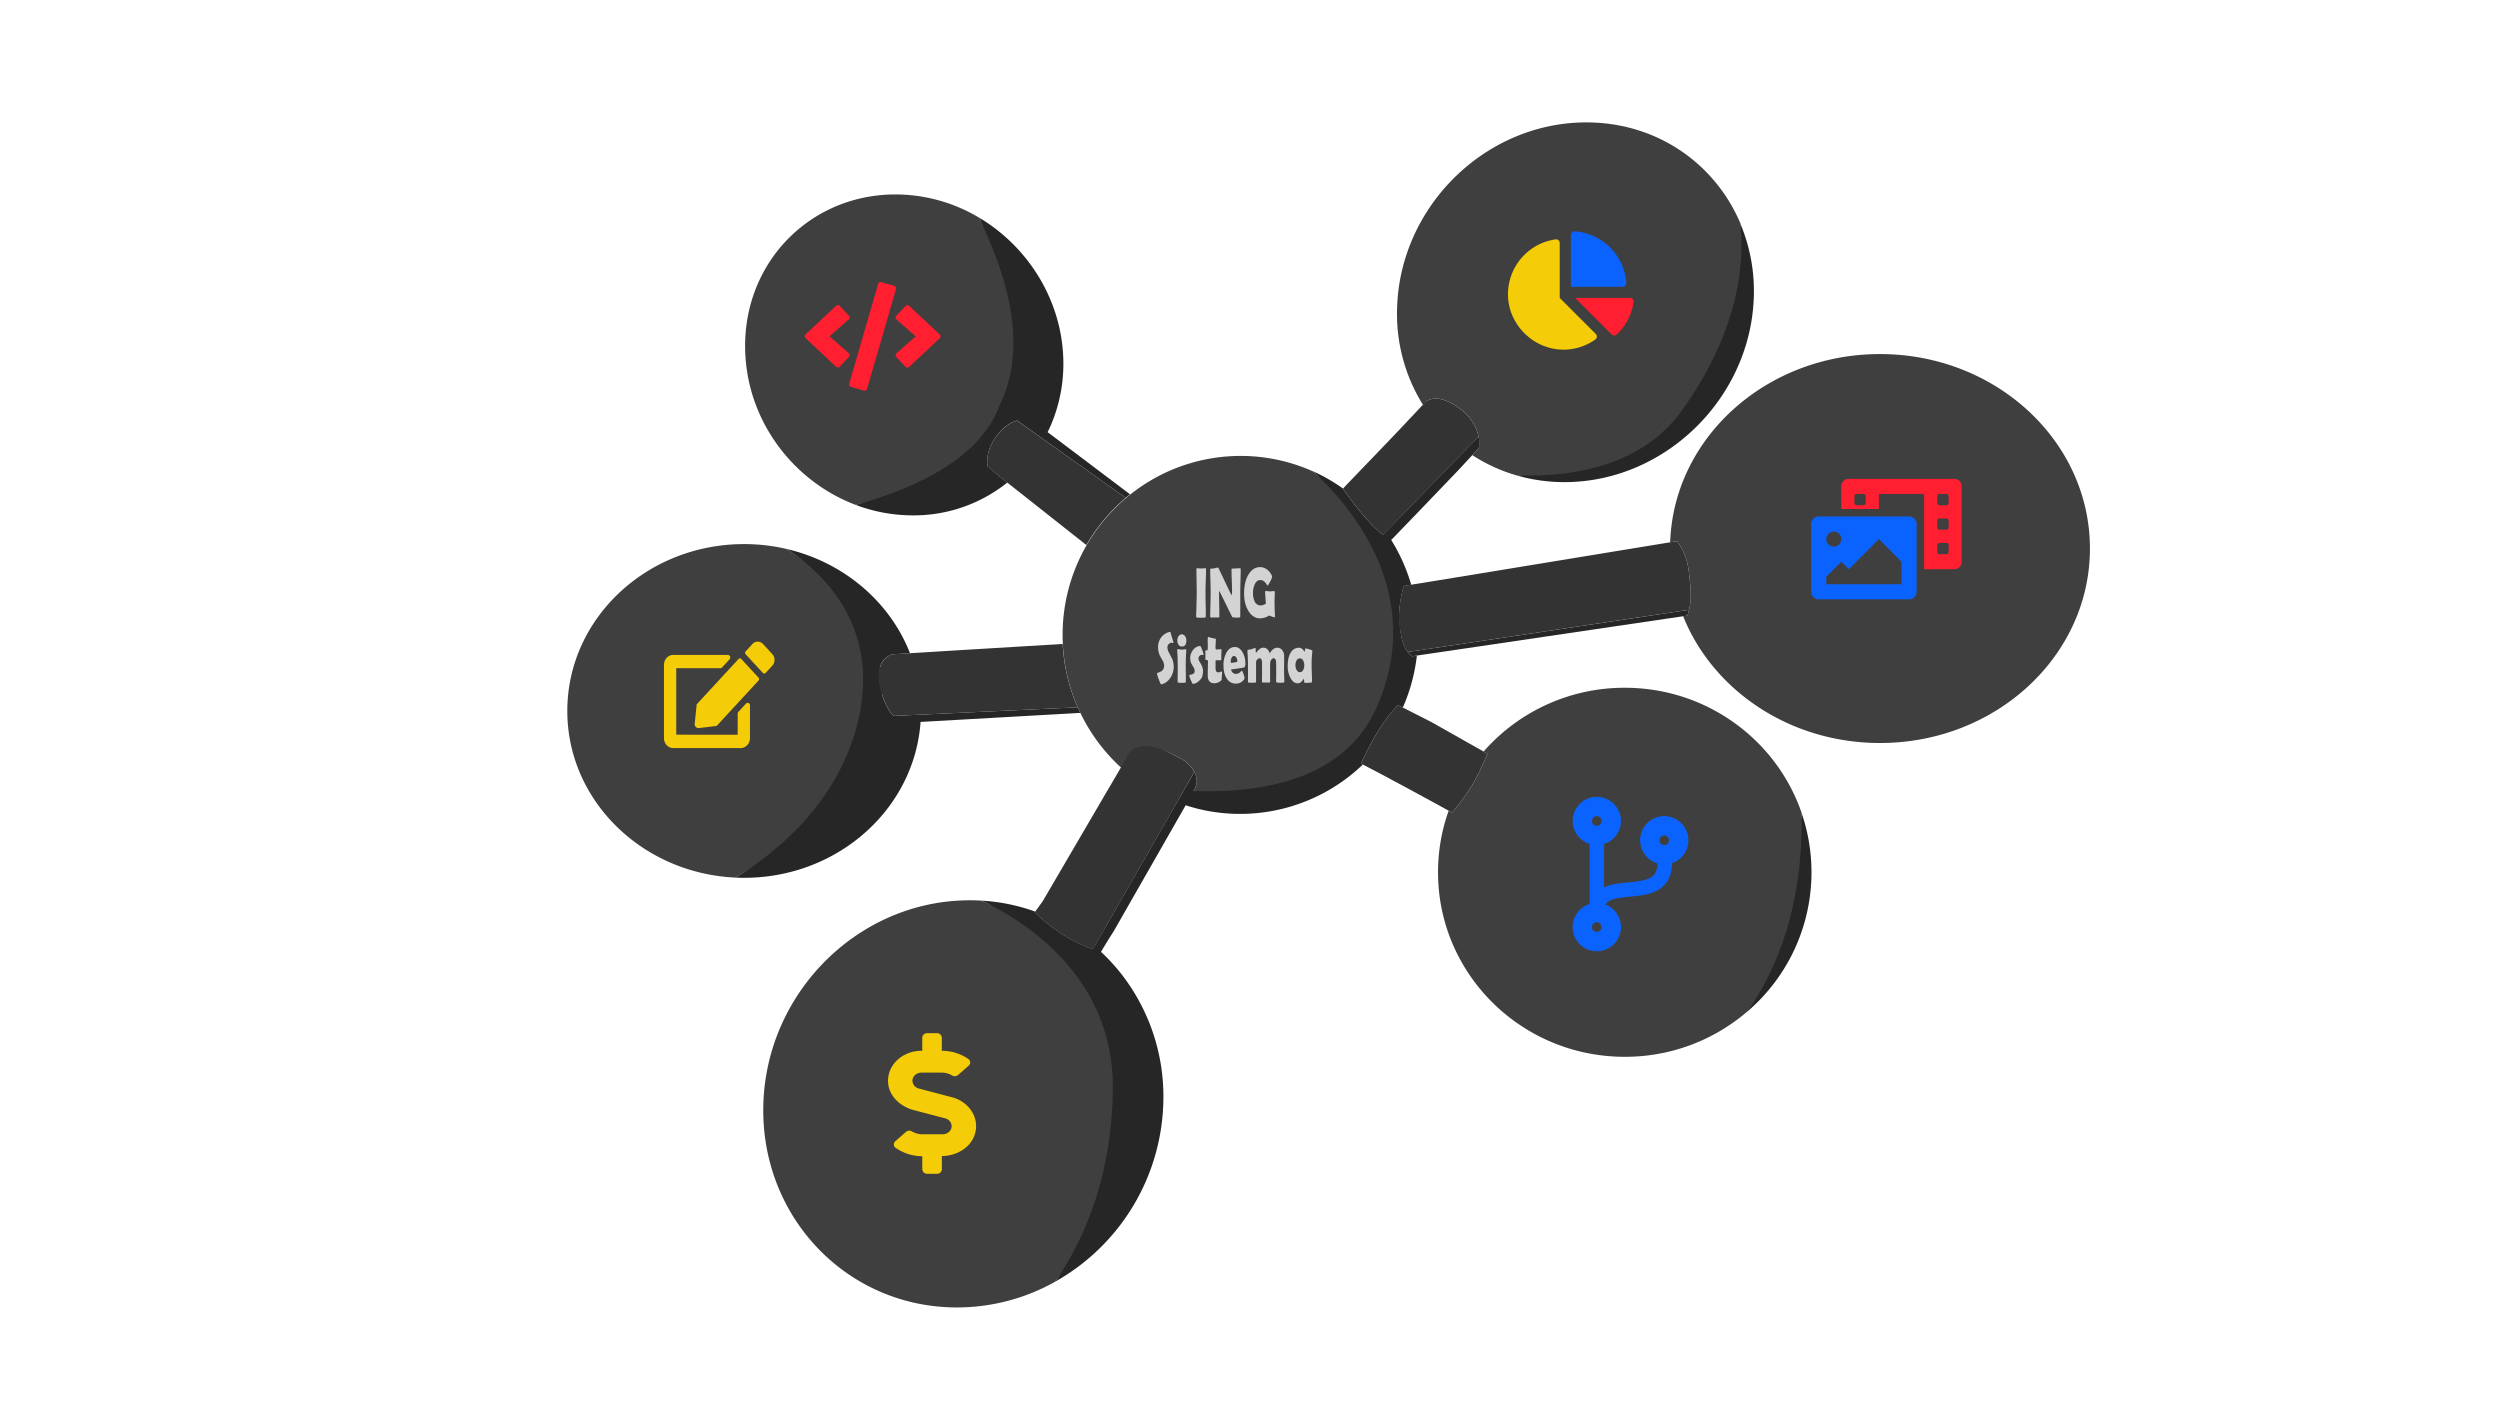 <svg id="Capa_1" data-name="Capa 1" xmlns="http://www.w3.org/2000/svg" viewBox="0 0 1920 1080"><defs><style>.cls-1{fill:#3f3f3f;}.cls-2{fill:#b7b7b7;}.cls-3{fill:#333;}.cls-4{fill:#262626;}.cls-5{fill:#ff1f30;}.cls-6{fill:#0b63ff;}.cls-7{fill:#f4cc08;}.cls-8{fill:none;}.cls-9{fill:#d3d3d3;}</style></defs><title>NodoSistema</title><path class="cls-1" d="M1605.07,421.28c0,82.48-72.18,149.35-161.23,149.35-66.52,0-123.61-37.29-148.24-90.53-1-2.08-1.9-4.22-2.76-6.36a4.47,4.47,0,0,1-.19-.46l3.26-.49c.51-1.56.91-3,1.25-4.45,2.23-9.18,1.33-16.14-.13-29.24-1.5-13.51-7.67-21.76-9.08-23.49l-5.26.86a1.55,1.55,0,0,1,0-.22c2.85-80.15,73.9-144.33,161.14-144.33C1532.89,271.92,1605.07,338.79,1605.07,421.28Z"/><path class="cls-1" d="M675.09,553c-13.68,65.63-78.82,101.84-110.23,121C493,670.75,435.7,614.71,435.7,546c0-70.77,60.79-128.14,135.78-128.14a143,143,0,0,1,32.65,3.74C629.84,438.23,689.87,482,675.09,553Z"/><path class="cls-1" d="M864.74,850.33c-.52,73.23-36.34,108.33-54.47,134.08a154.06,154.06,0,0,1-72.62,19.69c-85.17,1.51-153-67.67-151.44-154.31C587.8,763.37,658,692.56,742.69,691.44c3.78-.05,7.53,0,11.25.27,19.28,9.13,56.87,22.75,79.47,53.62.65.9,13.37,14.07,14,15C862.48,781.87,865,816.08,864.74,850.33Z"/><path class="cls-1" d="M1289.05,328.53c-29.77,41.75-86.49,40.49-124.32,36.57A126.47,126.47,0,0,1,1131,349.71a1.31,1.31,0,0,1-.27-.19l5-5.46a18.41,18.41,0,0,0,.22-3.81c0-.2,0-.4,0-.61s0-.42,0-.64a5.36,5.36,0,0,0,0-.55,26.63,26.63,0,0,0-.46-3.19c0-.25-.1-.51-.17-.76s-.12-.51-.18-.78c-.14-.53-.28-1.05-.46-1.6-.07-.22-.14-.42-.21-.62a1.46,1.46,0,0,0-.12-.33,7.73,7.73,0,0,0-.3-.84c-.17-.46-.36-.94-.58-1.41s-.44-.95-.68-1.45a.45.45,0,0,0-.06-.12c-.17-.35-.36-.72-.58-1.1s-.44-.8-.68-1.19c-.32-.54-.68-1.08-1-1.63l-.51-.71q-.54-.77-1.17-1.53c-.26-.32-.53-.64-.82-1-.1-.12-.2-.26-.32-.38s-.42-.47-.65-.71l-.33-.36c-.39-.42-.82-.83-1.24-1.23s-.89-.84-1.36-1.26c0,0,0-.05-.09-.07-.49-.44-1-.88-1.57-1.32-.29-.24-.6-.48-.89-.7s-.61-.46-.93-.69c-13.66-9.95-21.44-7.56-24.63-5.54l-3,3.16a1.64,1.64,0,0,0-.14-.22,131.85,131.85,0,0,1-19.84-74.63c2.36-77.68,67.55-141.9,144.72-142.24,54.45-.24,99.27,31.43,118.8,77.26,1.57,13.25,10.17,29.42,4.15,56.23C1334.14,256.07,1312.36,295.84,1289.05,328.53Z"/><path class="cls-1" d="M791.08,302.36c-.22.61-20.76,13.07-21,13.67-.15.39-13.84,34.94-14,35.33-16.8,41.77-60.59,26-99,36.36C609.65,369.8,574.17,324,572.32,270.13c-2.42-70.13,53-124.29,121.93-120.62a125.8,125.8,0,0,1,57.91,17.77C762.6,191.09,810.73,248.88,791.08,302.36Z"/><path class="cls-1" d="M1341.9,776.88a143.83,143.83,0,0,1-94.09,34.75c-79.21,0-143.41-63.44-143.41-141.71a140.19,140.19,0,0,1,7.8-46.23c.12-.36.26-.72.39-1.07l2.82,1.35s11.66-14.25,16.8-23.67c5-9.17,9.63-20.08,10.19-21.4l-3-1.72a.58.58,0,0,1,.1-.12c.44-.51.88-1,1.34-1.49a143.73,143.73,0,0,1,107-47.37c62.85,0,116.24,39.94,135.61,95.52.5,14,7,31.18,3.29,53.95-2.26,13.87-12.48,38.73-16,54.33C1366.87,749.07,1358.26,759,1341.9,776.88Z"/><path class="cls-1" d="M1067.56,535.51c-1,2.6-5.34,7.37-6.49,10-6.62,15.09-14.15,29.8-25.5,39-26.34,21.33-67.38,29.61-103.5,30-4.8,0-10.75-6.79-15.5-7,.1-.14.18-.29.29-.43a12.77,12.77,0,0,0,2.22-7.25c0-.27,0-.54,0-.81s-.06-.61-.11-.92a9.62,9.62,0,0,0-.22-1.17,1,1,0,0,0-.07-.29,7.86,7.86,0,0,0-.27-1,2.22,2.22,0,0,0-.1-.31.26.26,0,0,1,0-.08,5.39,5.39,0,0,0-.27-.73.47.47,0,0,0-.06-.15,3.11,3.11,0,0,0-.22-.53s0,0,0,0l-.49-1a.4.4,0,0,1-.07-.13c-.26-.45-.51-.89-.78-1.33s-.46-.71-.72-1.07a2.17,2.17,0,0,0-.22-.34,1.43,1.43,0,0,0-.15-.18c-.25-.34-.51-.68-.78-1-.59-.71-1.22-1.39-1.88-2l-.8-.74,0,0c-.26-.22-.51-.44-.78-.65s-.56-.46-.84-.66-.52-.41-.79-.59l0,0-.85-.56c-.28-.19-.59-.37-.88-.54s-.58-.33-.88-.48l-.85-.42c-.29-.14-.58-.26-.86-.38-23.36-13.52-29.17-3-32.9.85l-3.5,3-7.82,3.86a138.24,138.24,0,0,1-28.15-36h0q-1.56-2.88-3-5.84-1-2.12-2-4.28a3,3,0,0,1-.17-.41.42.42,0,0,0-.07-.13c-.34-.75-.66-1.53-1-2.29s-.73-1.78-1.09-2.68l-.05-.16a.72.72,0,0,1-.09-.2c-.35-.9-.69-1.82-1-2.73s-.7-2-1-2.92c-.19-.56-.38-1.11-.55-1.67l-.45-1.42q-.93-2.91-1.68-5.87c-.43-1.58-.82-3.19-1.16-4.81-.19-.73-.34-1.46-.49-2.19a10.18,10.18,0,0,1-.2-1c-.14-.63-.26-1.25-.38-1.88l-.3-1.73c-.14-.75-.26-1.51-.38-2.26a3.62,3.62,0,0,1-.06-.46v0c-.17-1.11-.33-2.21-.46-3.31-.1-.7-.19-1.41-.24-2.11s-.15-1.32-.22-2c-.22-2.12-.37-4.28-.48-6.43-.11-2.31-.17-4.64-.17-7a137.6,137.6,0,0,1,27.7-83c.51-.68,1-1.35,1.56-2s1.19-1.51,1.8-2.25l.36-.45c.64-.78,1.27-1.54,1.93-2.29s1.4-1.61,2.13-2.41q3.22-3.58,6.72-7,1.94-1.85,4-3.63c.82-.73,1.65-1.44,2.48-2.15,1.07-.92,2.15-1.82,3.26-2.7a135.11,135.11,0,0,1,15.61-10.76v0A136,136,0,0,1,1008.33,362c14.74,12.56,34.62,28.55,48.24,55.06,1.57,3.07,3.09,7.76,4.5,11C1073.79,457.21,1082.82,495.05,1067.56,535.51Z"/><path class="cls-2" d="M695.18,501.89l-9.91.62a12.39,12.39,0,0,1,2.46-.62Z"/><path class="cls-2" d="M707,554.44a.17.17,0,0,1,0,.07h-1.11Z"/><path class="cls-2" d="M795.83,700.42l-.46.79-.71-.74.27-.38C795.23,700.18,795.52,700.3,795.83,700.42Z"/><polygon class="cls-2" points="804.62 331.89 804.6 331.9 804.04 331.48 804.62 331.89"/><path class="cls-2" d="M1079.84,498.94a16.15,16.15,0,0,1-1-1.93A17.71,17.71,0,0,0,1079.84,498.94Z"/><path class="cls-3" d="M917.13,592.7c-.26-.45-.51-.89-.78-1.33s-.46-.71-.72-1.07a6.15,6.15,0,0,0-.37-.52c-.25-.34-.51-.68-.78-1-.59-.71-1.22-1.39-1.88-2l-.8-.74,0,0c-.26-.22-.51-.44-.78-.65s-.56-.46-.84-.66-.52-.41-.79-.59l0,0-.85-.56c-.28-.19-.59-.37-.88-.54s-.58-.33-.88-.48l-.85-.42c-.29-.14-.58-.26-.86-.38-23.36-13.52-33.35-8.35-37.09-4.46a9.45,9.45,0,0,0-1.95,2.77l-1.71,3.48-3.47,5.92-6.38,10.91-3,5.09-50.69,86.71-2.31,3.19-3.48,4.82-.27.38.71.74c3.55,3.6,20,19.44,43.89,27.82l13.87-24.23,46.6-81.45L909,607.19l8.22-14.36A.4.4,0,0,1,917.13,592.7Z"/><path class="cls-3" d="M827.48,542.81a.42.42,0,0,0-.07-.13c-.34-.75-.66-1.53-1-2.29s-.75-1.78-1.09-2.68l-.05-.16a.72.72,0,0,1-.09-.2c-.35-.9-.69-1.82-1-2.73s-.7-2-1-2.92c-.19-.56-.38-1.11-.55-1.67l-.45-1.42q-.93-2.91-1.68-5.87c-.43-1.58-.82-3.19-1.16-4.81-.19-.73-.34-1.46-.49-2.19a10.18,10.18,0,0,1-.2-1c-.14-.63-.26-1.25-.38-1.88l-.3-1.73c-.14-.75-.26-1.51-.38-2.26a3.62,3.62,0,0,1-.06-.46v0c-.17-1.11-.33-2.21-.46-3.31-.1-.7-.19-1.41-.24-2.11s-.15-1.32-.22-2c-.22-2.12-.37-4.28-.48-6.43L739,499.21l-40.08,2.46-3.7.22-9.91.62h0c-4.5,1.54-13.26,6.89-9.41,24.84,2.55,11.87,6.78,18.66,10.37,22.47l51.8-2.41,89.63-4.19A3,3,0,0,1,827.48,542.81Z"/><polyline class="cls-2" points="705.84 554.51 706.96 554.44 716.48 553.9"/><path class="cls-3" d="M808.85,342.71l55.75,39.62c-.83.71-1.66,1.42-2.48,2.15q-2,1.78-4,3.63-3.49,3.38-6.72,7c-.73.8-1.43,1.6-2.13,2.41s-1.29,1.51-1.93,2.29l-.36.45c-.61.74-1.22,1.49-1.8,2.25s-1.05,1.34-1.56,2a138.43,138.43,0,0,0-9.3,14.06l-53.31-42.08-4.83-3.82-2.58-2-6.42-5.06-8.69-7.3s-2.92-12.49,9-26.06c4.77-5.47,9.59-8.05,13.65-9.17l1.12.81Z"/><path class="cls-3" d="M1135.3,334.5c0-.25-.12-.51-.18-.78-.14-.53-.28-1.05-.46-1.6-.07-.22-.14-.42-.21-.62a1.46,1.46,0,0,0-.12-.33,7.73,7.73,0,0,0-.3-.84c-.17-.46-.36-.94-.58-1.41s-.44-.95-.68-1.45a.45.45,0,0,0-.06-.12c-.17-.35-.36-.72-.58-1.1s-.44-.8-.68-1.19c-.32-.54-.68-1.08-1-1.63l-.51-.71q-.54-.77-1.17-1.53c-.26-.32-.53-.64-.82-1-.1-.12-.2-.26-.32-.38s-.42-.47-.65-.71l-.33-.36c-.39-.42-.82-.83-1.24-1.23s-.89-.84-1.36-1.26c0,0,0-.05-.09-.07-.51-.44-1-.88-1.57-1.32-.29-.24-.6-.48-.89-.7s-.61-.46-.93-.69c-13.66-9.95-21.44-7.56-24.63-5.54a7.14,7.14,0,0,0-1.71,1.39l-1.46,1.55-18.5,19.64,18.64-19.42-18.64,19.42L1060,345.43h0v0L1035.4,371l-4,4.21c.27.19.52.37.78.58l-.29.39a2.26,2.26,0,0,1,.15.22l.2.29,1.31,1.83c.09.12.19.24.27.37l1.14,1.55c.14.18.29.37.42.57,1.77,2.36,4.08,5.42,6.71,8.71.74.92,1.51,1.87,2.29,2.82l1.8,2.15.91,1.07,1,1.11,1.83,2.08c.12.14.24.27.35.41.46.49.9,1,1.36,1.48s1.14,1.22,1.73,1.83,1,1,1.45,1.49c1.63,1.65,3.25,3.19,4.85,4.55l1.14,1c.46.37.9.73,1.35,1.07l17.44-17.92,29.53-30.38,3.29-3.4,23.13-23.78C1135.42,335,1135.37,334.75,1135.3,334.5Z"/><polygon class="cls-2" points="1120.55 360.52 1117.4 363.95 1117.31 363.88 1120.55 360.52"/><path class="cls-3" d="M1297.16,468.34c-26.79,4-132.7,19.91-186.64,28-14.29,2.14-24.91,3.72-29.48,4.38h0c-.18-.22-.35-.45-.52-.68a3.3,3.3,0,0,1-.26-.39c-.15-.21-.29-.43-.42-.65a16.15,16.15,0,0,1-1-1.93l-.31-.66a27.5,27.5,0,0,1-1.34-3.7c-.15-.45-.27-.9-.41-1.38s-.25-1-.37-1.53-.19-.79-.27-1.2-.12-.63-.19-1c-.14-.64-.25-1.32-.37-2s-.26-1.57-.39-2.41q-.11-.71-.21-1.44c-.08-.59-.15-1.22-.23-1.85-1.52-12,2.32-26.7,3.22-29.9l5.75-.94,6.33-1,46.56-7.61L1273.4,418l9.29-1.52,5.26-.86c1.41,1.73,7.58,10,9.08,23.49C1298.49,452.2,1299.39,459.16,1297.16,468.34Z"/><path class="cls-3" d="M1142.4,578.9c-.56,1.32-5.18,12.23-10.19,21.4-5.14,9.42-16.8,23.67-16.8,23.67l-2.82-1.35-.13-.07-13.07-7.16c-11.66-6.37-24.07-13.09-35.39-19.11-2.37-1.28-4.7-2.52-7-3.7-3.63-1.92-7.11-3.75-10.35-5.42-.49-.25-1-.51-1.46-.74,2.12-4.76,14.39-31.3,28.48-44.9l3.67,1.85,9.09,4.62.8.41,12,6.11L1121.37,567l18,10.18Z"/><path class="cls-4" d="M812.72,338l-3-2.24-5.15-3.87-.56-.42.58.41a114,114,0,0,0,4.87-11.41,119.76,119.76,0,0,0,7.18-43.89c-1-45.64-26.78-86.83-64.51-109.31,10.44,23.81,39.08,81.77,19.42,135.25-.22.61-4.2,9.55-4.43,10.14-.16.39-.31.79-.46,1.18-16.8,41.76-71.2,63.47-109.61,73.87a124.59,124.59,0,0,0,44.06,8.1,114.87,114.87,0,0,0,72.3-25.05,1.57,1.57,0,0,1,.21-.17l-6.42-5.06-8.69-7.3s-2.92-12.49,9-26.06c4.77-5.47,9.59-8.05,13.65-9.17l1.12.81,26.58,18.89,55.75,39.62c1.07-.92,2.15-1.82,3.26-2.7Z"/><path class="cls-4" d="M698.88,501.67c-15.42-39.49-50.88-69.84-94.75-80.05,25.71,16.61,70.62,56.67,55.84,127.66-13.68,65.63-63.7,105.57-95.11,124.73,2.19.1,4.39.15,6.62.15,63,0,116-40.53,131.33-95.5A123.06,123.06,0,0,0,707,554.51h-1.11l1.12-.07,9.52-.54,21.44-1.21,91.7-5.19q-1-2.12-2-4.28L738,547.41l-51.8,2.41c-3.59-3.81-7.82-10.6-10.37-22.47-3.85-18,4.91-23.3,9.41-24.84h0l9.91-.62"/><path class="cls-4" d="M1391.22,669.92a140.66,140.66,0,0,1-49.32,107c39.21-55.4,42.69-120.61,41.52-153.16A140,140,0,0,1,1391.22,669.92Z"/><path class="cls-4" d="M1346.74,232.11c-4.48,74.86-67.53,136.22-141.65,138.12a132.3,132.3,0,0,1-40.36-5.13c47,1.51,97.64-8.69,127.41-50.44,45.21-63.41,47.5-116,44.26-143.36A133.71,133.71,0,0,1,1346.74,232.11Z"/><path class="cls-4" d="M1136,340.25c0-.2,0-.4,0-.61s0-.42,0-.64a5.36,5.36,0,0,0,0-.55,26.63,26.63,0,0,0-.46-3.19L1112.34,359l-3.29,3.4-29.53,30.38-17.44,17.92c-.45-.34-.89-.7-1.35-1.07l-1.14-1c-1.6-1.36-3.22-2.9-4.85-4.55-.48-.49-1-1-1.45-1.49s-1.17-1.22-1.73-1.83-.9-1-1.36-1.48c-.11-.14-.23-.27-.35-.41l-1.83-2.08-1-1.11-.91-1.07-1.8-2.15c-.8-1-1.56-1.9-2.29-2.82-2.63-3.29-4.94-6.35-6.71-8.71-.13-.2-.28-.39-.42-.57l-1.14-1.55c-.08-.13-.18-.25-.27-.37l-1.31-1.83-.2-.29a2.26,2.26,0,0,0-.15-.22l.29-.39c-.26-.21-.51-.39-.78-.58a136.44,136.44,0,0,0-23-13.24c12.41,11.34,31.33,31.31,44.95,57.82,1.57,3.08,3.09,6.23,4.49,9.47,12.73,29.2,18.2,65.21,2.94,105.67q-1.47,3.9-3.19,7.84a94.84,94.84,0,0,1-27.39,36.14c-26.34,21.33-63.09,28.44-99.2,28.83-4.81,0-9.61,0-14.36-.18.1-.14.18-.29.29-.43a12.77,12.77,0,0,0,2.22-7.25c0-.27,0-.54,0-.81s-.06-.61-.11-.92a9.62,9.62,0,0,0-.22-1.17,1,1,0,0,0-.07-.29,7.86,7.86,0,0,0-.27-1,2.22,2.22,0,0,0-.1-.31.26.26,0,0,1,0-.08,5.39,5.39,0,0,0-.27-.73.47.47,0,0,0-.06-.15,3.11,3.11,0,0,0-.22-.53s0,0,0,0l-.49-1L909,607.19l-9.25,16.16-46.6,81.45L839.26,729c-23.85-8.38-40.34-24.22-43.89-27.82l-.71-.74.27-.38a146.89,146.89,0,0,0-41-8.38c19.28,9.13,50.65,27.53,73.25,58.4.65.9,1.31,1.8,1.94,2.73,15.07,21.54,25.79,48.95,25.54,83.2-.53,73.23-26.27,122.62-44.4,148.37A162.75,162.75,0,0,0,893.47,845a153,153,0,0,0-31.93-96.54,149.76,149.76,0,0,0-15.49-17,5,5,0,0,0-.48-.44c4.11-6.93,7.3-12,9.69-15.7L860,707l.53-.92,45.84-80.24,4.23-7.4a130.1,130.1,0,0,0,15.12,4,136.16,136.16,0,0,0,120.31-34.66.75.75,0,0,0,.14-.12l.49-.46c-.49-.25-1-.51-1.46-.74,2.12-4.76,14.39-31.3,28.48-44.9l3.67,1.85c.15-.33.3-.67.44-1s.22-.5.32-.73a137.78,137.78,0,0,0,9.67-35.12c.12-.78.21-1.58.31-2.37a5,5,0,0,0,.07-.65l-3.62.53c-.37-.26-.71-.53-1-.82,0,0,0,0,0,0-.27-.22-.53-.46-.78-.7a15.65,15.65,0,0,1-1.65-1.8h0c-.18-.22-.35-.45-.52-.68a3.3,3.3,0,0,1-.26-.39c-.15-.21-.29-.43-.42-.65a16.15,16.15,0,0,1-1-1.93l-.31-.66a27.5,27.5,0,0,1-1.34-3.7c-.15-.45-.27-.9-.41-1.38s-.25-1-.37-1.53-.19-.79-.27-1.2-.12-.63-.19-1c-.14-.64-.25-1.32-.37-2s-.26-1.57-.39-2.41q-.11-.71-.21-1.44c-.08-.59-.15-1.22-.23-1.85-1.52-12,2.32-26.7,3.22-29.9l5.75-.94a3.51,3.51,0,0,0-.13-.49,136.85,136.85,0,0,0-15.18-33.88,1.34,1.34,0,0,0-.18-.28c.12,0,.22.08.34.12l7.77-8.07,9.91-10.26L1116.28,365l1-1.07,3.24-3.36h0l.07-.09,10.1-10.91,5-5.46A18.41,18.41,0,0,0,1136,340.25Z"/><path class="cls-4" d="M1297.16,468.34c-.34,1.41-.74,2.89-1.25,4.45l-3.26.49-11.19,1.65-172.87,25.54-12.44,1.83-8,1.19-3.62.53c-.37-.26-.71-.53-1-.82,0,0,0,0,0,0-.27-.22-.53-.46-.78-.7a15.65,15.65,0,0,1-1.65-1.8c4.57-.66,15.19-2.24,29.48-4.38C1164.46,488.25,1270.37,472.36,1297.16,468.34Z"/><path class="cls-5" d="M1251.77,228.79h-42.1l28,28a2.85,2.85,0,0,0,3.94.13,42.49,42.49,0,0,0,13-25,2.83,2.83,0,0,0-2.85-3.16Z"/><path class="cls-6" d="M1249,217.29a42.69,42.69,0,0,0-39.59-39.6,2.86,2.86,0,0,0-3,2.88v39.7h39.7a2.85,2.85,0,0,0,2.87-3Z"/><path class="cls-7" d="M1197.87,228.79V186.68a2.85,2.85,0,0,0-3.16-2.85,42.56,42.56,0,0,0-36.56,43.6c.78,22.74,20.35,41.38,43.1,41.1a42.34,42.34,0,0,0,24-7.82,2.82,2.82,0,0,0,.28-4.27Z"/><path class="cls-6" d="M1466.18,396.67h-69.41a5.78,5.78,0,0,0-5.78,5.78v52.06a5.78,5.78,0,0,0,5.78,5.78h69.41a5.78,5.78,0,0,0,5.78-5.78V402.45A5.78,5.78,0,0,0,1466.18,396.67Zm-57.84,11.57a5.78,5.78,0,1,1-5.78,5.78A5.78,5.78,0,0,1,1408.34,408.24Zm52.05,40.48h-57.83v-5.78l11.56-11.57,5.79,5.79L1443,414l17.35,17.35Z"/><rect class="cls-8" x="1487.87" y="416.91" width="8.68" height="8.68" rx="1.63"/><rect class="cls-8" x="1424.24" y="379.32" width="8.68" height="8.68" rx="1.63"/><rect class="cls-8" x="1487.87" y="398.12" width="8.68" height="8.68" rx="1.63"/><rect class="cls-8" x="1487.87" y="379.32" width="8.68" height="8.68" rx="1.63"/><path class="cls-5" d="M1500.88,367.75h-81a5.78,5.78,0,0,0-5.79,5.78v17.36H1443V379.32h34.7v57.84h23.14a5.78,5.78,0,0,0,5.78-5.79V373.53A5.78,5.78,0,0,0,1500.88,367.75Zm-68,18.62a1.62,1.62,0,0,1-1.63,1.62h-5.42a1.62,1.62,0,0,1-1.63-1.62v-5.43a1.63,1.63,0,0,1,1.63-1.62h5.42a1.63,1.63,0,0,1,1.63,1.62ZM1496.54,424a1.63,1.63,0,0,1-1.62,1.63h-5.43a1.62,1.62,0,0,1-1.62-1.63v-5.42a1.62,1.62,0,0,1,1.62-1.63h5.43a1.63,1.63,0,0,1,1.62,1.63Zm0-18.8a1.63,1.63,0,0,1-1.62,1.63h-5.43a1.62,1.62,0,0,1-1.62-1.63v-5.42a1.61,1.61,0,0,1,1.62-1.62h5.43a1.62,1.62,0,0,1,1.62,1.62Zm0-18.79a1.62,1.62,0,0,1-1.62,1.62h-5.43a1.61,1.61,0,0,1-1.62-1.62v-5.43a1.62,1.62,0,0,1,1.62-1.62h5.43a1.63,1.63,0,0,1,1.62,1.62Z"/><path class="cls-5" d="M663.48,300l-9.94-2.89a2,2,0,0,1-1.34-2.43L674.45,218a2,2,0,0,1,2.43-1.33l9.94,2.88a2,2,0,0,1,1.34,2.43l-22.25,76.64A2,2,0,0,1,663.48,300ZM644.9,281.66,652,274.1a2,2,0,0,0-.13-2.81l-14.77-13,14.77-13a1.94,1.94,0,0,0,.13-2.8l-7.09-7.57a2,2,0,0,0-2.77-.08l-23.49,22a1.94,1.94,0,0,0,0,2.85l23.49,22a1.94,1.94,0,0,0,2.77-.08Zm53.33.1,23.49-22a2,2,0,0,0,0-2.86l-23.49-22a2,2,0,0,0-2.77.08l-7.09,7.56a2,2,0,0,0,.13,2.8l14.77,13-14.77,13a2,2,0,0,0-.13,2.81l7.09,7.56a2,2,0,0,0,2.77.1Z"/><path class="cls-6" d="M1296.67,645.33A18.52,18.52,0,1,0,1273,663.11c-.14,3.72-1,6.59-2.55,8.54-3.56,4.44-11.41,5.18-19.72,6-6.52.6-13.28,1.25-18.81,3.91V648.18a18.52,18.52,0,1,0-11.11,0v46.13a18.55,18.55,0,1,0,12.22.41,8.12,8.12,0,0,1,3.45-3.1c3.75-1.9,9.35-2.41,15.29-3,9.77-.9,20.83-1.95,27.36-10,3.24-4,4.88-9.21,5-15.71a18.6,18.6,0,0,0,12.59-17.57Zm-70.36-18.51a3.71,3.71,0,1,1-3.7,3.7A3.72,3.72,0,0,1,1226.31,626.82Zm0,88.87A3.71,3.71,0,1,1,1230,712,3.72,3.72,0,0,1,1226.31,715.69Zm51.84-74.06a3.71,3.71,0,1,1-3.7,3.7A3.72,3.72,0,0,1,1278.15,641.63Z"/><path class="cls-7" d="M569.28,506.05l13.3,14.4a1.65,1.65,0,0,1,0,2.2l-32.19,34.87-13.68,1.65a3,3,0,0,1-3.17-3.43l1.52-14.82,32.19-34.87a1.35,1.35,0,0,1,2,0Zm23.88-3.66L586,494.6a5.46,5.46,0,0,0-8.14,0l-5.21,5.65a1.66,1.66,0,0,0,0,2.21l13.29,14.4a1.37,1.37,0,0,0,2,0l5.22-5.65A6.63,6.63,0,0,0,593.16,502.39ZM566.54,548v16.25H519.37V513.2h33.88a1.75,1.75,0,0,0,1.25-.56l5.9-6.38a2,2,0,0,0-1.26-3.28H517c-3.91,0-7.08,3.44-7.08,7.67v56.2c0,4.23,3.17,7.66,7.08,7.66H568.9c3.91,0,7.08-3.43,7.08-7.66v-25.2a1.76,1.76,0,0,0-3-1.35l-5.89,6.38A2,2,0,0,0,566.54,548Z"/><path class="cls-7" d="M731.12,842.69,705.76,836a6.36,6.36,0,0,1-5-6c0-3.44,3.1-6.22,6.93-6.22h15.57a15.55,15.55,0,0,1,8,2.21,4,4,0,0,0,4.58-.42l8.17-7.16a3.21,3.21,0,0,0-.43-5.17A35.62,35.62,0,0,0,723.32,807V796.87a3.59,3.59,0,0,0-3.75-3.37h-7.52a3.6,3.6,0,0,0-3.76,3.37V807h-.58c-15,0-27,11.53-25.6,25.21,1,9.71,9.25,17.62,19.68,20.36l24.07,6.32a6.4,6.4,0,0,1,5,6c0,3.43-3.1,6.22-6.93,6.22H708.34a15.47,15.47,0,0,1-8-2.22,4,4,0,0,0-4.58.42l-8.17,7.17a3.2,3.2,0,0,0,.42,5.16,35.67,35.67,0,0,0,20.31,6.33v10.12a3.6,3.6,0,0,0,3.76,3.37h7.52a3.59,3.59,0,0,0,3.75-3.37V887.89c10.95-.19,21.21-6,24.82-15.33,5.05-13-3.43-26.3-17-29.87Z"/><path class="cls-9" d="M925.84,454.32c0,2.12,0,5.3.11,9.56s.1,7.44.1,9.56c0,.36,0,.59-.16.68a3.34,3.34,0,0,1-.45.1,16.52,16.52,0,0,1-3.05.22,14.1,14.1,0,0,1-3.26-.22.75.75,0,0,1-.51-.83c0,.29,0-1.29.16-4.74q.32-10.92.31-14.33,0-2.9-.12-8.65c-.08-3.84-.12-6.73-.12-8.65,0-.39.13-.59.4-.59s.91,0,1.64.08,1.28.08,1.64.08.9,0,1.6-.08,1.24-.08,1.61-.08.5.2.5.59c0,1.92-.06,4.81-.2,8.65S925.84,452.39,925.84,454.32Z"/><path class="cls-9" d="M952.86,437.26q0,3.08-.16,9.23c-.11,4.1-.17,7.19-.17,9.25V473.5q0,.72-.51.72c-.28,0-.7,0-1.27.06s-1,.05-1.27.05a10.87,10.87,0,0,1-1.36-.11,12.93,12.93,0,0,0-1.37-.1c-.21,0-.46-.3-.75-.89q-1.28-2.61-5.68-11.59-1.22-2.5-3.68-7.38a1,1,0,0,0-.27-.32,1,1,0,0,0-.14.59c0,2.09,0,5.21.12,9.38s.11,7.29.11,9.37c0,.63-.16.94-.47.94h-6.07c-.33,0-.5-.27-.5-.83q0-2.91.18-8.78c.12-3.92.18-6.85.18-8.81s0-5.16-.16-9.27-.17-7.19-.17-9.24c0-.39.23-.59.68-.59a17.16,17.16,0,0,0,2.51-.22,12.2,12.2,0,0,0,1.39-.35,5.52,5.52,0,0,1,1.38-.24c.14,0,.36.31.65.92l6.54,13.76q.87,1.86,2.64,5.44c.29.56.54.84.76.84s.22-.7.22-2.1c0-1.89-.06-4.73-.2-8.52s-.2-6.63-.2-8.54c0-.66.12-1,.37-1,.7,0,1.76-.05,3.17-.14s2.47-.13,3.17-.13C952.75,436.43,952.86,436.71,952.86,437.26Z"/><path class="cls-9" d="M979.19,473.36c0,.49-.14.73-.49.73a9.08,9.08,0,0,1-1.92-.59,19.77,19.77,0,0,1-2-.81,13.65,13.65,0,0,1-7,2.21q-5.41,0-8.89-5.55t-3.43-13.82q0-8.53,3.33-14.17,3.44-5.82,8.92-5.82a8.92,8.92,0,0,1,5,1.56,11.67,11.67,0,0,1,4,4.85,2.65,2.65,0,0,1,.3.92,12.16,12.16,0,0,1-1.57,3.86c-1,2-1.72,3-2,3a4.45,4.45,0,0,1-.81-1.11,8.77,8.77,0,0,0-1.75-2.05,4.54,4.54,0,0,0-2.94-1.1q-2.64,0-4.17,3a14.93,14.93,0,0,0-1.44,6.92,13.72,13.72,0,0,0,1.49,6.95,4.81,4.81,0,0,0,4.36,2.64,7.84,7.84,0,0,0,4-1.37c0-.6-.14-2.1-.32-4.53-.15-1.87-.23-3.37-.23-4.52,0-.35.08-.55.23-.62a.51.51,0,0,1,.28-.06,11.81,11.81,0,0,1,1.54.15,11.63,11.63,0,0,0,1.55.15q.56,0,1.68-.12t1.68-.12c.29,0,.44.29.44.88,0,.87,0,2.17-.1,3.91s-.09,3.05-.09,3.91q0,3.46.33,10.4Z"/><path class="cls-9" d="M901.39,511.83a14.9,14.9,0,0,1-3,9.37,11.46,11.46,0,0,1-6.4,4.4l-.23,0c-.27,0-.86-1.26-1.78-3.78a21.57,21.57,0,0,1-1.39-4.62.36.36,0,0,1,.26-.38,14.15,14.15,0,0,0,3.37-1.51,4.92,4.92,0,0,0,1.82-4.15,8.25,8.25,0,0,0-1.19-3.9c-1.38-2.45-2.13-3.8-2.24-4.07a15.41,15.41,0,0,1-1.21-6.2,11.76,11.76,0,0,1,3-8.19,11.18,11.18,0,0,1,5.94-3.5l.3,0c.17,0,.31.22.42.65q.45,2,2.12,7.11a1.12,1.12,0,0,1,.05.27c0,.31-.1.46-.31.46a2.71,2.71,0,0,1-.48-.08,2.6,2.6,0,0,0-.5-.08,3.08,3.08,0,0,0-2.21.89,3.63,3.63,0,0,0-1.14,2.85,9.08,9.08,0,0,0,1.26,4l2.33,4.53A15.14,15.14,0,0,1,901.39,511.83Z"/><path class="cls-9" d="M910.67,511.86c0,1.31,0,3.26.05,5.86s0,4.53,0,5.83a.6.6,0,0,1-.44.67,13.2,13.2,0,0,1-2.68.16,13.38,13.38,0,0,1-2.7-.16.64.64,0,0,1-.47-.35,4.78,4.78,0,0,1,0-.81c0-1.24,0-3.1.06-5.59s0-4.36,0-5.61q0-7.65-.39-12.18,0-.44,0-.57c0-.36.16-.53.47-.53a10,10,0,0,1,1.5.16,11.68,11.68,0,0,0,1.52.16,13.1,13.1,0,0,0,1.52-.14,12.55,12.55,0,0,1,1.53-.13q.42,0,.42.54c0,.07,0,.24,0,.51Q910.66,504.93,910.67,511.86Zm.45-20q0,4.7-3.43,4.69a3,3,0,0,1-2.44-1.19,6.2,6.2,0,0,1,0-6.95,3,3,0,0,1,2.41-1.24,2.94,2.94,0,0,1,2.36,1.27A5.35,5.35,0,0,1,911.12,491.84Z"/><path class="cls-9" d="M924.3,502.43a1.62,1.62,0,0,1-.26.72,2.87,2.87,0,0,0-1-.18,2.36,2.36,0,0,0-1.74.7,3,3,0,0,0-.84,2.29,5,5,0,0,0,.89,2.39,28.26,28.26,0,0,1,1.67,2.94,11,11,0,0,1,.89,4.39,13.26,13.26,0,0,1-.35,2.91,6.57,6.57,0,0,1-1,2.48,12.67,12.67,0,0,1-3,2.91,6.44,6.44,0,0,1-3.45,1.24c-.23,0-.76-1-1.57-2.92a15.35,15.35,0,0,1-1.22-3.57.27.27,0,0,1,.2-.3l2.47-.7a2.56,2.56,0,0,0,1.54-2.48,5.77,5.77,0,0,0-.89-2.75c-1.07-1.81-1.62-2.77-1.67-2.88a10.07,10.07,0,0,1,1.77-11,7,7,0,0,1,5.1-2.51c.19,0,.65,1,1.39,2.9A18.33,18.33,0,0,1,924.3,502.43Z"/><path class="cls-9" d="M938.55,516.33c0,.54,0,1.35-.13,2.45s-.14,1.9-.14,2.41a2.81,2.81,0,0,1-.1,1,2.29,2.29,0,0,1-.58.62,7.57,7.57,0,0,1-5,1.92q-5.07,0-5.07-6,0-1.77.09-5.34c.06-2.38.09-4.17.09-5.35,0-.79-.3-1.19-.89-1.19h-.23l-.23,0c-.44,0-.67-.24-.67-.73,0-.29,0-.73.05-1.32s0-1,0-1.32,0-.95,0-1.72-.05-1.35-.05-1.73.38-.55,1.13-.59c.42,0,.64-.2.68-.54a31.42,31.42,0,0,0,.07-3.23c0-2.32-.07-3.42-.07-3.31,0-2.09.13-3.13.38-3.13a4.35,4.35,0,0,1,1.35.32,8.75,8.75,0,0,0,1.39.41l2.7.51c.29,0,.44.19.44.46,0,.72,0,1.8-.12,3.26s-.11,2.55-.11,3.28q0,1.32.51,1.32c.4,0,1,0,1.85-.08s1.46-.08,1.88-.08c.26,0,.38.14.38.41s0,1-.08,1.86-.09,1.44-.09,1.85,0,1.06,0,1.89,0,1.46,0,1.89-.17.56-.5.56-.63,0-1.18,0-.94,0-1.17,0h-1.32c-.17,0-.26.4-.26,1.19v1.91c0,.86,0,1.5,0,1.91a10,10,0,0,0,.33,3.13,1.82,1.82,0,0,0,1.86,1.15,4,4,0,0,0,1.25-.3,3.78,3.78,0,0,1,1.15-.31C938.42,515.74,938.55,515.93,938.55,516.33Z"/><path class="cls-9" d="M956.44,509.59c0,1.82-.38,2.85-1.14,3.1-.13,0-1.34.24-3.63.59-1.38.24-3.43.52-6.17.84a3.76,3.76,0,0,0,3.81,3.42,5,5,0,0,0,3.13-1.29l1.34-1.3A9.09,9.09,0,0,1,955,517.7a13.7,13.7,0,0,1,.87,3.15,1.47,1.47,0,0,1-.26.62A7.21,7.21,0,0,1,949,525a7.83,7.83,0,0,1-6.73-3.74q-2.62-3.79-2.62-10.16A19.73,19.73,0,0,1,942,501c1.62-2.73,3.75-4.1,6.42-4.1,2.24,0,4.15,1.26,5.71,3.77A16.62,16.62,0,0,1,956.44,509.59ZM950.31,508a5.61,5.61,0,0,0-.77-2.94,2.2,2.2,0,0,0-1.84-1.26c-.74,0-1.35.47-1.83,1.43a6.83,6.83,0,0,0-.66,3.09c0,.49.16.73.49.73a20.69,20.69,0,0,0,4-.62C950.11,508.29,950.31,508.15,950.31,508Z"/><path class="cls-9" d="M986.37,523.22c0,.63-.17,1-.52,1a16.71,16.71,0,0,1-2.6.11,12.43,12.43,0,0,1-2.66-.16c-.35-.11-.53-.55-.53-1.32s0-2.06.06-3.7,0-2.88,0-3.71c0-3.14,0-5.38-.07-6.7q-.11-3.21-2-3.21a2.19,2.19,0,0,0-1.64,1.06,4.33,4.33,0,0,0-.9,2.36q-.08,1.13-.07,6.63c0,.84,0,2.12,0,3.84s.05,3,.05,3.86c0,.59-.17.89-.51.89h-5.31c-.32,0-.49-.37-.49-1.1s0-2.11.06-3.8,0-3,0-3.83c0-.66,0-1.67,0-3s0-2.37,0-3.05c0-2.57-.64-3.85-1.91-3.85a2.45,2.45,0,0,0-1.67.92,3,3,0,0,0-1,2.1q0,2.44,0,7.32c0,3.25,0,5.69,0,7.3a2,2,0,0,1-.11.84q-.11.16-.54.21a18.86,18.86,0,0,1-2.49.11,21.66,21.66,0,0,1-2.51-.16c-.28,0-.44-.1-.5-.19a2.45,2.45,0,0,1-.07-.81q0-2.15,0-6.45t0-6.45c0-2.94-.14-6.26-.42-9.94,0-.22,0-.38,0-.49a.68.68,0,0,1,.25-.61,4.06,4.06,0,0,1,1.45-.41q1.32-.18,1.56-.24l1.39-.57a3.65,3.65,0,0,1,1.38-.37c.23,0,.34.62.35,1.87a5.81,5.81,0,0,0,.14,1.87,1.92,1.92,0,0,0,.41-.38,17.9,17.9,0,0,1,2.49-2.58,4.78,4.78,0,0,1,2.92-1,4.23,4.23,0,0,1,2.88,1.11,5.89,5.89,0,0,1,1.84,3.47,9.4,9.4,0,0,1,2.55-3.26,5.12,5.12,0,0,1,3.18-1.32,4.8,4.8,0,0,1,3.76,1.64,7.75,7.75,0,0,1,1.65,5.31c0,.95,0,2.38,0,4.3s-.05,3.34-.05,4.29c0,1.14,0,2.84.05,5.11S986.37,522.09,986.37,523.22Z"/><path class="cls-9" d="M1007.31,510.75c0,1.38.06,3.44.16,6.17s.16,4.78.16,6.14c0,.72-.21,1.11-.61,1.16a45.88,45.88,0,0,1-5,.24c-.22,0-.37-.51-.45-1.55s-.16-1.55-.27-1.57a1.86,1.86,0,0,0-.37.46q-2,3-4.2,3-3.42,0-5.66-4.15a19,19,0,0,1-2.12-9.27q0-6.21,2.19-10t6.24-3.93q2.75,0,4.34,3c0,.09.09.14.12.14s.23-.44.36-1.31.3-1.3.49-1.3a10.26,10.26,0,0,1,2.47.56,18.36,18.36,0,0,1,2.48.92.48.48,0,0,1,.27.43c0,.07,0,.26-.06.56A91.3,91.3,0,0,0,1007.31,510.75Zm-5.64.16a7,7,0,0,0-.94-3.78,2.74,2.74,0,0,0-4.88,0,7.06,7.06,0,0,0-.93,3.8,6.85,6.85,0,0,0,1,3.75,2.8,2.8,0,0,0,2.38,1.56,2.84,2.84,0,0,0,2.44-1.49A7,7,0,0,0,1001.67,510.91Z"/></svg>